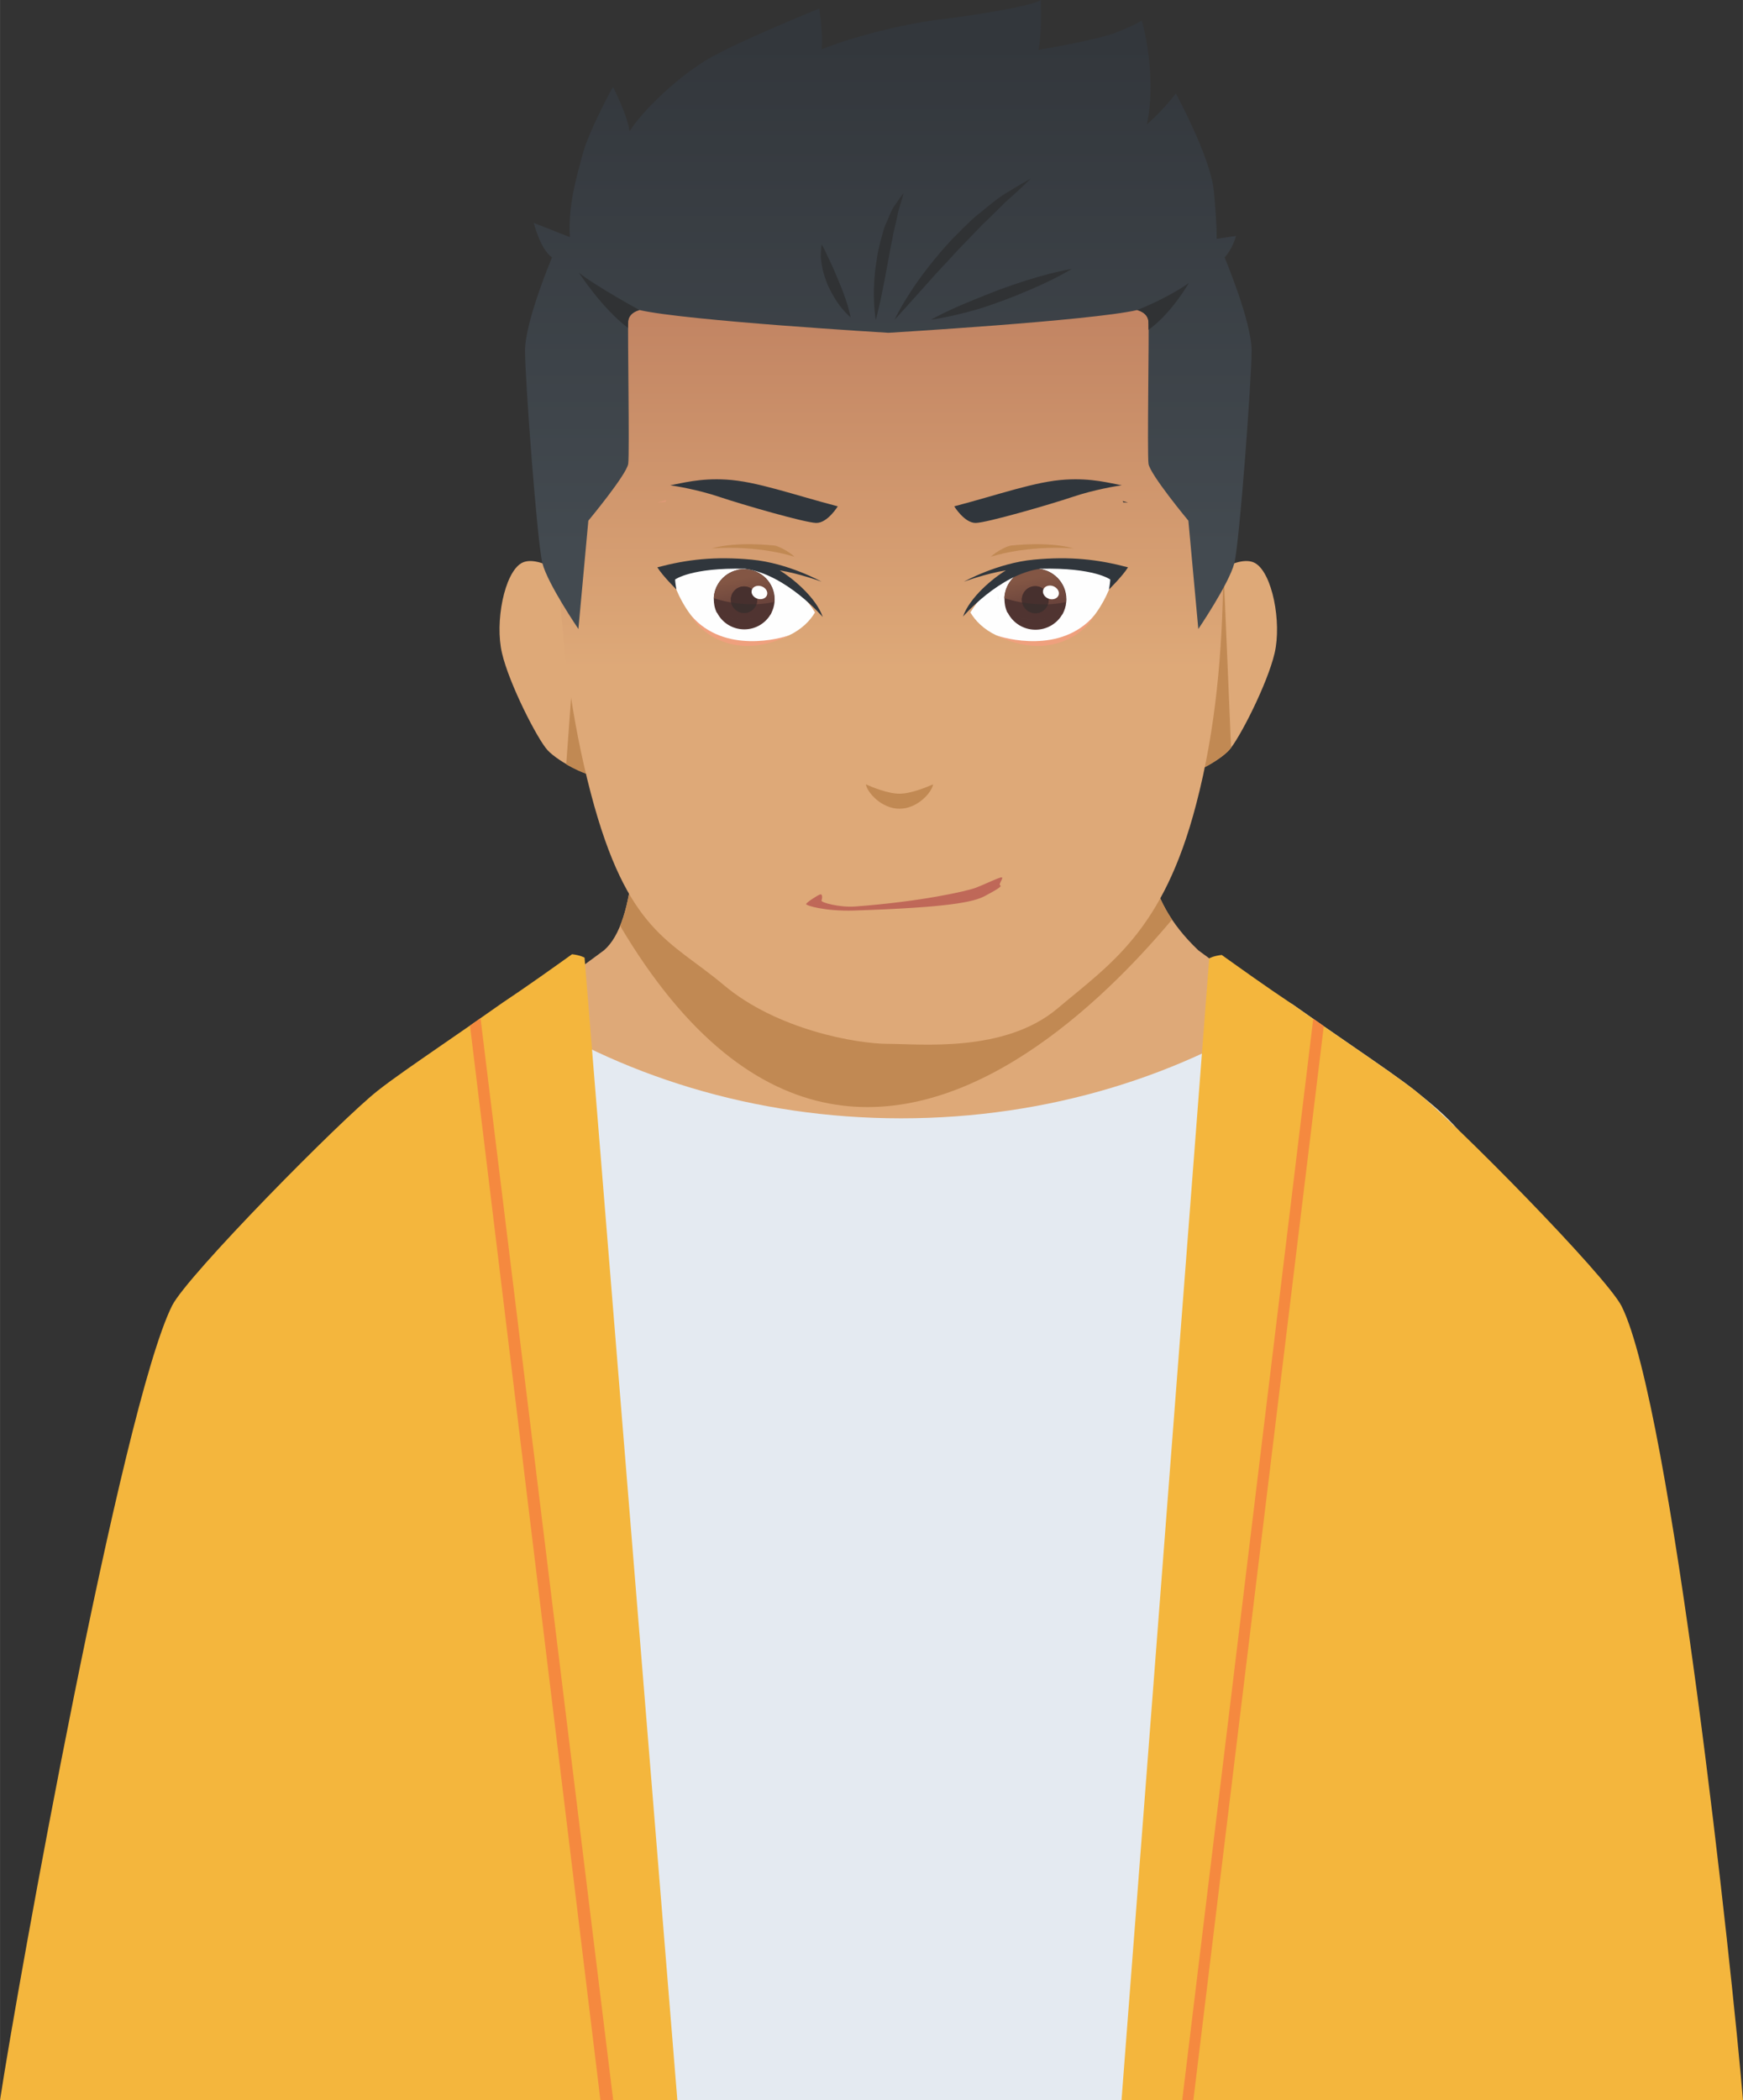 <?xml version="1.0" encoding="UTF-8"?>
<!DOCTYPE svg PUBLIC "-//W3C//DTD SVG 1.1//EN" "http://www.w3.org/Graphics/SVG/1.1/DTD/svg11.dtd">
<!-- Creator: CorelDRAW 2021 (64-Bit) -->
<svg xmlns="http://www.w3.org/2000/svg" xml:space="preserve" width="5.668in" height="6.827in" version="1.1" style="shape-rendering:geometricPrecision; text-rendering:geometricPrecision; image-rendering:optimizeQuality; fill-rule:evenodd; clip-rule:evenodd"
viewBox="0 0 147.27 177.39"
 xmlns:xlink="http://www.w3.org/1999/xlink"
 xmlns:xodm="http://www.corel.com/coreldraw/odm/2003">
 <rect x="0" y="0" width="147.27" height="177.39" fill="#333333" stroke="none"/>
 <defs>
  <style type="text/css">
   <![CDATA[
    .fil2 {fill:none}
    .fil8 {fill:none;fill-rule:nonzero}
    .fil0 {fill:#DEA978}
    .fil1 {fill:#C18953}
    .fil13 {fill:#503431}
    .fil12 {fill:#FEFEFE;fill-rule:nonzero}
    .fil24 {fill:#F5893F;fill-rule:nonzero}
    .fil5 {fill:#F4B63D;fill-rule:nonzero}
    .fil20 {fill:#EFA07D;fill-rule:nonzero}
    .fil4 {fill:#E4EAF1;fill-rule:nonzero}
    .fil6 {fill:#DEA978;fill-rule:nonzero}
    .fil23 {fill:#BF6858;fill-rule:nonzero}
    .fil7 {fill:#C18953;fill-rule:nonzero}
    .fil18 {fill:#C5B4A2;fill-rule:nonzero}
    .fil15 {fill:#47302E;fill-rule:nonzero}
    .fil16 {fill:#3C2F2D;fill-rule:nonzero}
    .fil11 {fill:#303234;fill-rule:nonzero}
    .fil21 {fill:#303234;fill-rule:nonzero}
    .fil19 {fill:#30363C;fill-rule:nonzero}
    .fil3 {fill:url(#id2)}
    .fil10 {fill:url(#id3)}
    .fil9 {fill:url(#id4)}
    .fil14 {fill:url(#id5)}
    .fil17 {fill:url(#id6)}
    .fil22 {fill:url(#id7)}
   ]]>
  </style>
    <clipPath id="id0">
     <path d="M57.85 34.82c0,0 -4.57,18.83 -4.26,26.92 0.32,8.1 0.23,16.12 -2.56,18.53 -9.54,7.05 -14.83,10.34 -17.79,12.67 -2.97,2.33 -4.17,3.69 -5.37,6.09 -1.2,2.41 -4.32,9.1 -3.93,9.62 2.25,2.97 24.81,16.51 52.2,16.51 27.39,0 49.96,-13.55 52.2,-16.51 0.39,-0.51 -2.73,-7.21 -3.93,-9.62 -1.2,-2.4 -2.4,-3.77 -5.37,-6.09 -2.97,-2.33 -8.26,-5.61 -17.79,-12.67 -4.78,-4.55 -4.77,-9.11 -4.45,-17.21 0.32,-8.1 -2.36,-28.24 -2.36,-28.24l-36.59 0z"/>
    </clipPath>
      <clipPath id="id1" style="clip-rule:nonzero">
       <path d="M100.33 51.3c0.84,-2.36 4.29,-4.57 5.73,-3.73 1.44,0.84 2.24,4.97 1.64,7.58 -0.6,2.6 -3,7.29 -3.85,8.21 -0.84,0.92 -3.97,2.8 -5.89,2.28l2.36 -14.35z"/>
      </clipPath>
  <linearGradient id="id2" gradientUnits="userSpaceOnUse" x1="76.14" y1="86.73" x2="76.14" y2="44.22">
   <stop offset="0" style="stop-opacity:1; stop-color:#F9D4B2"/>
   <stop offset="1" style="stop-opacity:1; stop-color:#EFA07D"/>
  </linearGradient>
  <linearGradient id="id3" gradientUnits="userSpaceOnUse" x1="75.05" y1="3.56" x2="75.05" y2="46.41">
   <stop offset="0" style="stop-opacity:1; stop-color:#33373C"/>
   <stop offset="1" style="stop-opacity:1; stop-color:#434A50"/>
  </linearGradient>
  <linearGradient id="id4" gradientUnits="userSpaceOnUse" x1="75.17" y1="56.46" x2="75.17" y2="14.16">
   <stop offset="0" style="stop-opacity:1; stop-color:#DEA978"/>
   <stop offset="1" style="stop-opacity:1; stop-color:#B6755A"/>
  </linearGradient>
  <linearGradient id="id5" gradientUnits="userSpaceOnUse" x1="62.4" y1="48.91" x2="63.14" y2="52.57">
   <stop offset="0" style="stop-opacity:1; stop-color:#835644"/>
   <stop offset="1" style="stop-opacity:1; stop-color:#5C3937"/>
  </linearGradient>
  <linearGradient id="id6" gradientUnits="userSpaceOnUse" xlink:href="#id5" x1="87" y1="48.88" x2="87.75" y2="52.6">
  </linearGradient>
  <linearGradient id="id7" gradientUnits="userSpaceOnUse" x1="75.42" y1="56" x2="75.42" y2="19.75">
   <stop offset="0" style="stop-opacity:1; stop-color:#E0A884"/>
   <stop offset="1" style="stop-opacity:1; stop-color:#D7815F"/>
  </linearGradient>
 </defs>
 <g id="Layer_x0020_1">
  <g id="_2284148040240">
   <path class="fil0" d="M57.85 34.82c0,0 -4.57,18.83 -4.26,26.92 0.32,8.1 0.23,16.12 -2.56,18.53 -9.54,7.05 -14.83,10.34 -17.79,12.67 -2.97,2.33 -4.17,3.69 -5.37,6.09 -1.2,2.41 -4.32,9.1 -3.93,9.62 2.25,2.97 24.81,16.51 52.2,16.51 27.39,0 49.96,-13.55 52.2,-16.51 0.39,-0.51 -2.73,-7.21 -3.93,-9.62 -1.2,-2.4 -2.4,-3.77 -5.37,-6.09 -2.97,-2.33 -8.26,-5.61 -17.79,-12.67 -4.78,-4.55 -4.77,-9.11 -4.45,-17.21 0.32,-8.1 -2.36,-28.24 -2.36,-28.24l-36.59 0z"/>
   <g style="clip-path:url(#id0)">
    <g>
     <path id="_1" class="fil1" d="M49.5 72.06l53.78 0c0,0 -29.45,45.3 -51.97,4.24 -22.52,-41.05 -1.82,-4.24 -1.82,-4.24z"/>
    </g>
   </g>
   <path class="fil2" d="M57.85 34.82c0,0 -4.57,18.83 -4.26,26.92 0.32,8.1 0.23,16.12 -2.56,18.53 -9.54,7.05 -14.83,10.34 -17.79,12.67 -2.97,2.33 -4.17,3.69 -5.37,6.09 -1.2,2.41 -4.32,9.1 -3.93,9.62 2.25,2.97 24.81,16.51 52.2,16.51 27.39,0 49.96,-13.55 52.2,-16.51 0.39,-0.51 -2.73,-7.21 -3.93,-9.62 -1.2,-2.4 -2.4,-3.77 -5.37,-6.09 -2.97,-2.33 -8.26,-5.61 -17.79,-12.67 -4.78,-4.55 -4.77,-9.11 -4.45,-17.21 0.32,-8.1 -2.36,-28.24 -2.36,-28.24l-36.59 0z"/>
   <path class="fil3" d="M86.43 66.32c1.93,-2.14 4.14,-4.39 6.29,-7.51 0.38,-8.39 1.72,-23.99 1.72,-23.99l-36.59 0c0,0 1.34,15.6 1.72,23.99 2.14,3.12 4.36,5.37 6.29,7.51 4.47,4.96 7.59,6.54 10.29,6.54 2.7,0 5.82,-1.58 10.29,-6.54z"/>
   <path class="fil4" d="M119.64 92.18c-1.31,-1.03 -3.01,-2.2 -5.38,-3.83 -1.45,-1 -3.16,-2.18 -5.14,-3.58 -9.1,6.07 -20.54,9.69 -32.98,9.69 -12.44,0 -23.88,-3.63 -32.98,-9.69 -1.98,1.4 -3.69,2.58 -5.13,3.57 -2.37,1.64 -4.08,2.81 -5.39,3.84 -3.1,2.43 -4.36,3.87 -5.64,6.42 -4.21,8.41 -8.98,66.01 -9.79,78.8l117.18 0c-0.57,-11.26 -4.85,-70.23 -9.13,-78.8 -1.28,-2.55 -2.54,-3.99 -5.64,-6.42z"/>
   <path class="fil5" d="M48.32 80.61c-1.47,1.05 -3.76,2.69 -5.88,4.1 -1.98,1.4 -3.69,2.58 -5.13,3.57 -2.37,1.64 -4.08,2.81 -5.39,3.84 -3.1,2.43 -16.1,15.61 -17.38,18.16 -4.27,8.54 -13.09,57.55 -14.54,67.11l57.23 0 -7.84 -96.5c0,0 -0.34,-0.21 -1.07,-0.29z"/>
   <g>
    <g>
     <path class="fil6" d="M49.78 51.3c-0.84,-2.36 -4.29,-4.57 -5.73,-3.73 -1.44,0.84 -2.25,4.97 -1.64,7.58 0.6,2.6 3,7.29 3.85,8.21 0.84,0.92 3.97,2.8 5.89,2.28l-2.36 -14.35z"/>
     <path class="fil7" d="M48.93 49.85c0.37,0.46 0.67,0.95 0.84,1.45l2.36 14.35c-1.24,0.34 -2.98,-0.33 -4.29,-1.09l1.08 -14.7z"/>
    </g>
    <g>
     <path class="fil6" d="M100.33 51.3c0.84,-2.36 4.29,-4.57 5.73,-3.73 1.44,0.84 2.24,4.97 1.64,7.58 -0.6,2.6 -3,7.29 -3.85,8.21 -0.84,0.92 -3.97,2.8 -5.89,2.28l2.36 -14.35z"/>
     <g style="clip-path:url(#id1)">
      <g>
       <path id="_1_0" class="fil7" d="M103.44 49.53c-0.37,0.46 -2.93,1.27 -3.11,1.77l-2.36 14.35c1.24,0.34 4.79,-0.71 6.09,-1.47l-0.62 -14.65z"/>
      </g>
     </g>
     <path class="fil8" d="M100.33 51.3c0.84,-2.36 4.29,-4.57 5.73,-3.73 1.44,0.84 2.24,4.97 1.64,7.58 -0.6,2.6 -3,7.29 -3.85,8.21 -0.84,0.92 -3.97,2.8 -5.89,2.28l2.36 -14.35z"/>
     <path class="fil9" d="M75.05 6.17c-24.32,0 -28.08,16.51 -28.08,25.97 0,9.46 -0.42,22.05 2.95,34.87 3.1,11.79 6.76,12.42 11.23,16.19 4.47,3.77 11.2,4.97 13.9,4.97 2.7,0 9.82,0.78 14.29,-2.98 4.47,-3.77 8.95,-6.56 11.73,-17.27 3.37,-12.82 2.05,-26.31 2.05,-35.77 0,-9.46 -3.75,-25.97 -28.08,-25.97z"/>
    </g>
   </g>
   <path class="fil10" d="M103.47 21.74c0,0 2.28,5.41 2.28,7.88 0,2.46 -1.02,16.23 -1.46,17.96 -0.45,1.73 -3.04,5.55 -3.04,5.55l-0.84 -9.15c0,0 -3.25,-3.91 -3.37,-4.81 -0.12,-0.9 0.06,-11.24 0,-12.02 -0.06,-0.78 -0.96,-0.96 -0.96,-0.96 -3.91,0.9 -21.02,1.92 -21.02,1.92 0,0 -17.11,-1.02 -21.02,-1.92 0,0 -0.9,0.18 -0.96,0.96 -0.06,0.78 0.12,11.12 0,12.02 -0.12,0.9 -3.37,4.81 -3.37,4.81l-0.84 9.15c0,0 -2.6,-3.82 -3.04,-5.55 -0.44,-1.73 -1.47,-15.5 -1.47,-17.96 0,-2.47 2.28,-7.88 2.28,-7.88 -0.98,-0.66 -1.54,-2.91 -1.54,-2.91l3.05 1.2c-0.16,-2.73 0.56,-5.05 1.08,-7.01 0.52,-1.97 2.56,-5.69 2.56,-5.69 0,0 1.28,2.52 1.4,3.77 1.12,-1.8 4.17,-4.69 6.73,-6.17 2.56,-1.48 9.3,-4.21 9.3,-4.21 0,0 0.32,2.08 0.2,3.45 2.32,-0.96 6.73,-2.12 9.74,-2.49 3.01,-0.36 8.06,-1.16 8.78,-1.68 0.12,2.93 -0.2,4.21 -0.2,4.21 0,0 4.89,-0.8 6.61,-1.48 1.72,-0.68 2.12,-1 2.12,-1 0,0 1.32,4.37 0.44,8.78 1.44,-1.28 2.44,-2.61 2.44,-2.61 0,0 2.92,5.33 3.21,8.22 0.28,2.89 0.24,4.05 0.24,4.05l1.64 -0.24c0,0 -0.32,1.16 -0.98,1.82z"/>
   <path class="fil11" d="M75.58 27.02c0,0 0.44,-0.96 1.3,-2.28 0.85,-1.33 2.13,-3 3.57,-4.54 0.76,-0.73 1.46,-1.52 2.24,-2.13 0.77,-0.62 1.47,-1.23 2.14,-1.65 1.35,-0.84 2.27,-1.34 2.27,-1.34 0,0 -0.75,0.75 -1.91,1.78 -0.3,0.24 -0.58,0.57 -0.9,0.87 -0.32,0.31 -0.65,0.64 -1,0.98 -0.36,0.32 -0.69,0.7 -1.05,1.06 -0.35,0.37 -0.71,0.74 -1.07,1.11 -0.37,0.36 -0.7,0.76 -1.05,1.13 -0.35,0.37 -0.69,0.74 -1.02,1.09 -0.65,0.73 -1.25,1.4 -1.77,1.98 -1.05,1.17 -1.75,1.94 -1.75,1.94z"/>
   <path class="fil11" d="M74 27.02c0,0 -0.13,-0.7 -0.16,-1.75 -0.02,-0.52 -0.01,-1.13 0.05,-1.79 0.03,-0.65 0.16,-1.34 0.26,-2.03 0.13,-0.69 0.32,-1.37 0.5,-2 0.09,-0.32 0.23,-0.61 0.35,-0.89 0.11,-0.28 0.23,-0.54 0.34,-0.78 0.11,-0.24 0.27,-0.44 0.39,-0.62 0.12,-0.18 0.23,-0.33 0.32,-0.46 0.18,-0.25 0.29,-0.38 0.29,-0.38 0,0 -0.04,0.18 -0.12,0.47 -0.04,0.14 -0.1,0.32 -0.16,0.52 -0.05,0.2 -0.14,0.41 -0.19,0.67 -0.09,0.51 -0.24,1.08 -0.38,1.69 -0.1,0.63 -0.27,1.28 -0.37,1.95 -0.13,0.67 -0.25,1.34 -0.37,1.97 -0.12,0.63 -0.24,1.22 -0.34,1.72 -0.23,1.01 -0.4,1.69 -0.4,1.69z"/>
   <path class="fil11" d="M71.87 26.8c0,0 -0.35,-0.28 -0.76,-0.78 -0.41,-0.5 -0.85,-1.23 -1.2,-2.01 -0.15,-0.4 -0.3,-0.8 -0.39,-1.19 -0.08,-0.4 -0.15,-0.77 -0.17,-1.09 -0,-0.66 0.07,-1.09 0.07,-1.09 0,0 0.24,0.39 0.48,0.95 0.28,0.56 0.61,1.29 0.92,2.05 0.32,0.75 0.6,1.52 0.79,2.12 0.17,0.61 0.26,1.04 0.26,1.04z"/>
   <path class="fil11" d="M78.63 27.02c0,0 0.7,-0.4 1.79,-0.9 1.09,-0.5 2.57,-1.09 4.04,-1.66 1.48,-0.55 2.99,-1.02 4.15,-1.32 1.16,-0.29 1.96,-0.43 1.96,-0.43 0,0 -0.69,0.42 -1.76,0.95 -1.07,0.53 -2.54,1.16 -4.03,1.72 -0.75,0.26 -1.5,0.55 -2.21,0.75 -0.72,0.21 -1.39,0.38 -1.97,0.51 -1.17,0.26 -1.97,0.37 -1.97,0.37z"/>
   <path class="fil11" d="M100.45 23.91c-2.07,1.42 -4.38,2.28 -4.38,2.28 0,0 0.9,0.18 0.96,0.96 0.01,0.1 0.01,0.35 0.01,0.71 1.96,-1.4 3.41,-3.96 3.41,-3.96z"/>
   <path class="fil11" d="M53.06 27.7c0,-0.26 0.01,-0.47 0.01,-0.55 0.06,-0.78 0.96,-0.96 0.96,-0.96 0,0 -3.69,-2.01 -5.12,-3.16 0,0 1.93,2.99 4.15,4.67z"/>
   <path class="fil7" d="M76 68.31c1.52,0 2.73,-1.37 2.84,-2.06 -0.47,0.2 -1.83,0.79 -2.84,0.79 -1.01,0 -2.37,-0.58 -2.84,-0.79 0.11,0.68 1.32,2.06 2.84,2.06z"/>
   <path class="fil12" d="M87.56 47.64c-2.06,0.44 -4.38,2.1 -5.57,4.09 0.84,1.42 2.83,2.87 6.52,2.61 3.69,-0.26 5.44,-4.74 5.55,-5.72 -0.93,-0.55 -3.53,-1.19 -6.5,-0.99z"/>
   <path class="fil12" d="M63.29 47.64c2.06,0.44 4.38,2.1 5.57,4.09 -0.84,1.42 -2.83,2.87 -6.52,2.61 -3.69,-0.26 -5.44,-4.74 -5.55,-5.72 0.93,-0.55 3.53,-1.19 6.5,-0.99z"/>
   <g>
    <g>
     <path class="fil13" d="M62.88 48.08c1.42,0 2.57,1.14 2.57,2.54 0,0.35 -0.07,0.68 -0.2,0.98 -0.04,0.11 -0.09,0.21 -0.14,0.31l-0.01 0c-0.45,0.75 -1.27,1.25 -2.21,1.25 -1.01,0 -1.88,-0.57 -2.3,-1.4l-0.03 -0.01c-0.09,-0.19 -0.16,-0.39 -0.2,-0.6 -0.03,-0.17 -0.05,-0.34 -0.05,-0.52 0,-0.02 0,-0.03 0,-0.05 0.02,-1.38 1.16,-2.5 2.57,-2.5z"/>
     <g>
      <path class="fil14" d="M62.36 48.12c0.18,-0.04 0.36,-0.05 0.54,-0.05 1.42,0.02 2.55,1.19 2.53,2.62 -0.01,0.44 -0.13,0.85 -0.33,1.21 -0.4,0.12 -0.82,0.24 -1.28,0.33 -0.26,0.05 -0.52,0.1 -0.79,0.13 -0.79,-0.01 -1.67,-0.24 -2.49,-0.62 -0.09,-0.19 -0.16,-0.39 -0.2,-0.6 0.04,0.21 0.11,0.41 0.2,0.6 0.83,0.39 1.7,0.61 2.49,0.62 0.27,-0.04 0.53,-0.08 0.79,-0.13 0.45,-0.09 0.88,-0.2 1.28,-0.33 0.18,-0.32 0.29,-0.68 0.32,-1.06 -0.04,0.01 -0.08,0.02 -0.12,0.03 -0.47,0.1 -0.94,0.15 -1.38,0.17 0.04,-0.11 0.06,-0.23 0.06,-0.36 0.01,-0.62 -0.48,-1.13 -1.1,-1.14 -0.08,-0 -0.16,0.01 -0.24,0.02 -0.5,0.1 -0.89,0.55 -0.89,1.08 -0,0.09 0.01,0.17 0.02,0.25 -0.61,-0.11 -1.12,-0.25 -1.46,-0.36 -0,0.03 -0.01,0.06 -0.01,0.1 0.02,-1.24 0.9,-2.26 2.06,-2.5z"/>
      <path class="fil15" d="M63.98 50.67c0.01,-0.62 -0.48,-1.13 -1.1,-1.14 -0.62,-0.01 -1.12,0.49 -1.13,1.11 -0.01,0.62 0.48,1.13 1.1,1.14 0.62,0.01 1.12,-0.49 1.13,-1.11z"/>
      <path class="fil12" d="M63.53 49.81c-0.11,0.29 0.09,0.62 0.44,0.75 0.35,0.13 0.72,0 0.83,-0.28 0.11,-0.29 -0.09,-0.62 -0.44,-0.75 -0.35,-0.13 -0.72,-0 -0.83,0.28z"/>
     </g>
    </g>
    <path class="fil16" d="M61.78 50.89c0.62,0.11 1.35,0.18 2.14,0.14 -0.13,0.37 -0.45,0.65 -0.83,0.73 -0.08,0.02 -0.15,0.02 -0.24,0.02 -0.53,-0.01 -0.97,-0.39 -1.08,-0.89z"/>
   </g>
   <g>
    <g>
     <path class="fil13" d="M87.49 48.03c1.44,0 2.61,1.16 2.61,2.58 0,0.35 -0.07,0.69 -0.2,1 -0.04,0.11 -0.09,0.21 -0.15,0.31l-0.01 0c-0.45,0.76 -1.29,1.27 -2.25,1.27 -1.02,0 -1.91,-0.58 -2.34,-1.43l-0.03 -0.01c-0.09,-0.19 -0.16,-0.4 -0.2,-0.61 -0.03,-0.17 -0.05,-0.35 -0.05,-0.53 0,-0.02 0,-0.03 0,-0.05 0.02,-1.41 1.18,-2.54 2.61,-2.54z"/>
     <g>
      <path class="fil17" d="M86.96 48.08c0.18,-0.04 0.36,-0.05 0.55,-0.05 1.44,0.02 2.59,1.21 2.57,2.67 -0.01,0.45 -0.13,0.86 -0.34,1.23 -0.4,0.13 -0.84,0.24 -1.3,0.33 -0.26,0.05 -0.53,0.1 -0.8,0.13 -0.8,-0.01 -1.69,-0.24 -2.53,-0.63 -0.09,-0.19 -0.16,-0.4 -0.2,-0.61 0.04,0.21 0.11,0.42 0.2,0.61 0.84,0.39 1.73,0.63 2.53,0.63 0.27,-0.04 0.54,-0.08 0.8,-0.13 0.46,-0.09 0.89,-0.21 1.3,-0.33 0.18,-0.33 0.29,-0.69 0.32,-1.08 -0.04,0.01 -0.08,0.02 -0.12,0.03 -0.48,0.1 -0.95,0.15 -1.4,0.17 0.04,-0.11 0.06,-0.24 0.06,-0.37 0.01,-0.63 -0.49,-1.15 -1.12,-1.16 -0.08,-0 -0.16,0.01 -0.24,0.02 -0.51,0.1 -0.9,0.56 -0.91,1.1 -0,0.09 0.01,0.17 0.02,0.25 -0.62,-0.11 -1.13,-0.25 -1.49,-0.37 -0,0.03 -0.01,0.06 -0.01,0.1 0.02,-1.26 0.91,-2.3 2.09,-2.54z"/>
      <path class="fil15" d="M88.61 50.67c0.01,-0.63 -0.49,-1.15 -1.12,-1.16 -0.63,-0.01 -1.14,0.49 -1.15,1.13 -0.01,0.63 0.49,1.15 1.12,1.16 0.63,0.01 1.14,-0.5 1.15,-1.13z"/>
      <path class="fil12" d="M88.15 49.8c-0.11,0.29 0.09,0.63 0.45,0.77 0.35,0.13 0.73,0 0.84,-0.29 0.11,-0.29 -0.09,-0.63 -0.45,-0.77 -0.35,-0.13 -0.73,-0 -0.84,0.29z"/>
     </g>
    </g>
    <path class="fil16" d="M86.37 50.89c0.63,0.11 1.37,0.18 2.18,0.15 -0.13,0.37 -0.45,0.66 -0.85,0.74 -0.08,0.02 -0.16,0.02 -0.24,0.02 -0.54,-0.01 -0.99,-0.4 -1.09,-0.91z"/>
   </g>
   <path class="fil18" d="M84.37 50.72c-0,-0 -0,-0 -0,-0.01 -0.05,-0.24 -0.08,-0.48 -0.08,-0.71 0,0.23 0.02,0.47 0.08,0.71 0,0 0,0 0,0.01z"/>
   <path class="fil19" d="M81.35 52.1c0,0 3.07,-3.59 6.56,-4.06 4.55,-0.11 5.9,0.91 5.9,0.91 0,0.22 -0.11,0.84 -0.11,0.84 0,0 1.15,-1.13 1.61,-1.87 -2.52,-0.67 -4.88,-0.94 -7.96,-0.65 -3.09,0.29 -5.9,1.86 -5.9,1.86 0,0 1.9,-0.7 3.54,-0.95 -1.06,0.63 -3.07,2.27 -3.63,3.92z"/>
   <path class="fil20" d="M84.11 53.63c0.73,0.3 5.52,1.64 8.34,-1.63 -0.66,1.34 -3.72,3.96 -8.34,1.63z"/>
   <path class="fil7" d="M83.72 47.03c0,0 2.88,-0.99 6.99,-0.71 -2.14,-0.6 -5.04,-0.26 -5.3,-0.24 -0.26,0.02 -1.19,0.46 -1.69,0.95z"/>
   <path class="fil19" d="M69.5 52.1c0,0 -3.07,-3.59 -6.56,-4.06 -4.55,-0.11 -5.9,0.91 -5.9,0.91 0,0.22 0.11,0.84 0.11,0.84 0,0 -1.15,-1.13 -1.61,-1.87 2.52,-0.67 4.88,-0.94 7.97,-0.65 3.09,0.29 5.9,1.86 5.9,1.86 0,0 -1.9,-0.7 -3.53,-0.95 1.05,0.63 3.06,2.27 3.63,3.92z"/>
   <path class="fil20" d="M66.74 53.63c-0.73,0.3 -5.52,1.64 -8.34,-1.63 0.66,1.34 3.72,3.96 8.34,1.63z"/>
   <path class="fil7" d="M67.13 47.03c0,0 -2.88,-0.99 -6.99,-0.71 2.14,-0.6 5.04,-0.26 5.3,-0.24 0.25,0.02 1.19,0.46 1.69,0.95z"/>
   <path class="fil21" d="M95.31 42.45c0,0 -0.15,-0.01 -0.41,-0.02l-0.03 -0.11c0.28,0.08 0.44,0.13 0.44,0.13z"/>
   <path class="fil22" d="M55.54 42.45c0,0 0.28,-0.09 0.75,-0.22 -0.02,0.06 -0.03,0.12 -0.05,0.18 -0.43,0.02 -0.69,0.04 -0.69,0.04z"/>
   <path class="fil23" d="M69.3 75.55c-0.22,0.06 -1.13,0.66 -1.19,0.8 -0.06,0.14 1.61,0.63 4.01,0.56 8.11,-0.26 10.17,-0.73 11.1,-1.23 0.93,-0.5 1.49,-0.82 1.29,-0.9 -0.2,-0.08 0.44,-0.78 0.03,-0.66 -0.42,0.12 -1.35,0.58 -2.08,0.86 -0.73,0.28 -4.57,1.17 -10.23,1.59 -1.29,0.09 -2.88,-0.34 -2.82,-0.5 0.06,-0.16 0.11,-0.57 -0.1,-0.52z"/>
   <g>
    <path class="fil19" d="M80.62 42.76c0,0 0.87,1.43 1.83,1.41 0.96,-0.02 6.28,-1.56 8.15,-2.19 1.87,-0.63 3.76,-0.93 4.18,-0.99 -0.98,-0.17 -2.52,-0.62 -4.75,-0.48 -2.54,0.15 -5.59,1.26 -9.41,2.26z"/>
    <path class="fil19" d="M70.79 42.76c0,0 -0.87,1.43 -1.83,1.41 -0.96,-0.02 -6.28,-1.56 -8.15,-2.19 -1.87,-0.63 -3.76,-0.93 -4.18,-0.99 0.98,-0.17 2.52,-0.62 4.75,-0.48 2.54,0.15 5.59,1.26 9.41,2.26z"/>
   </g>
   <path class="fil24" d="M39.71 86.63l11.02 90.77 1.08 0 -11.21 -91.39c-0.3,0.21 -0.61,0.42 -0.89,0.62z"/>
   <path class="fil5" d="M103.24 80.67c1.47,1.05 3.76,2.69 5.88,4.1 1.98,1.4 3.69,2.58 5.13,3.57 2.37,1.64 4.08,2.81 5.39,3.84 3.1,2.43 16.1,15.61 17.38,18.16 4.21,8.42 9.37,56.45 10.25,67.05l-52.51 0 7.41 -96.44c0,0 0.34,-0.21 1.07,-0.29z"/>
   <path class="fil24" d="M111.85 86.68l-11.02 90.71 -0.94 0 11.07 -91.34c0.3,0.21 0.61,0.42 0.89,0.62z"/>
  </g>
 </g>
</svg>
